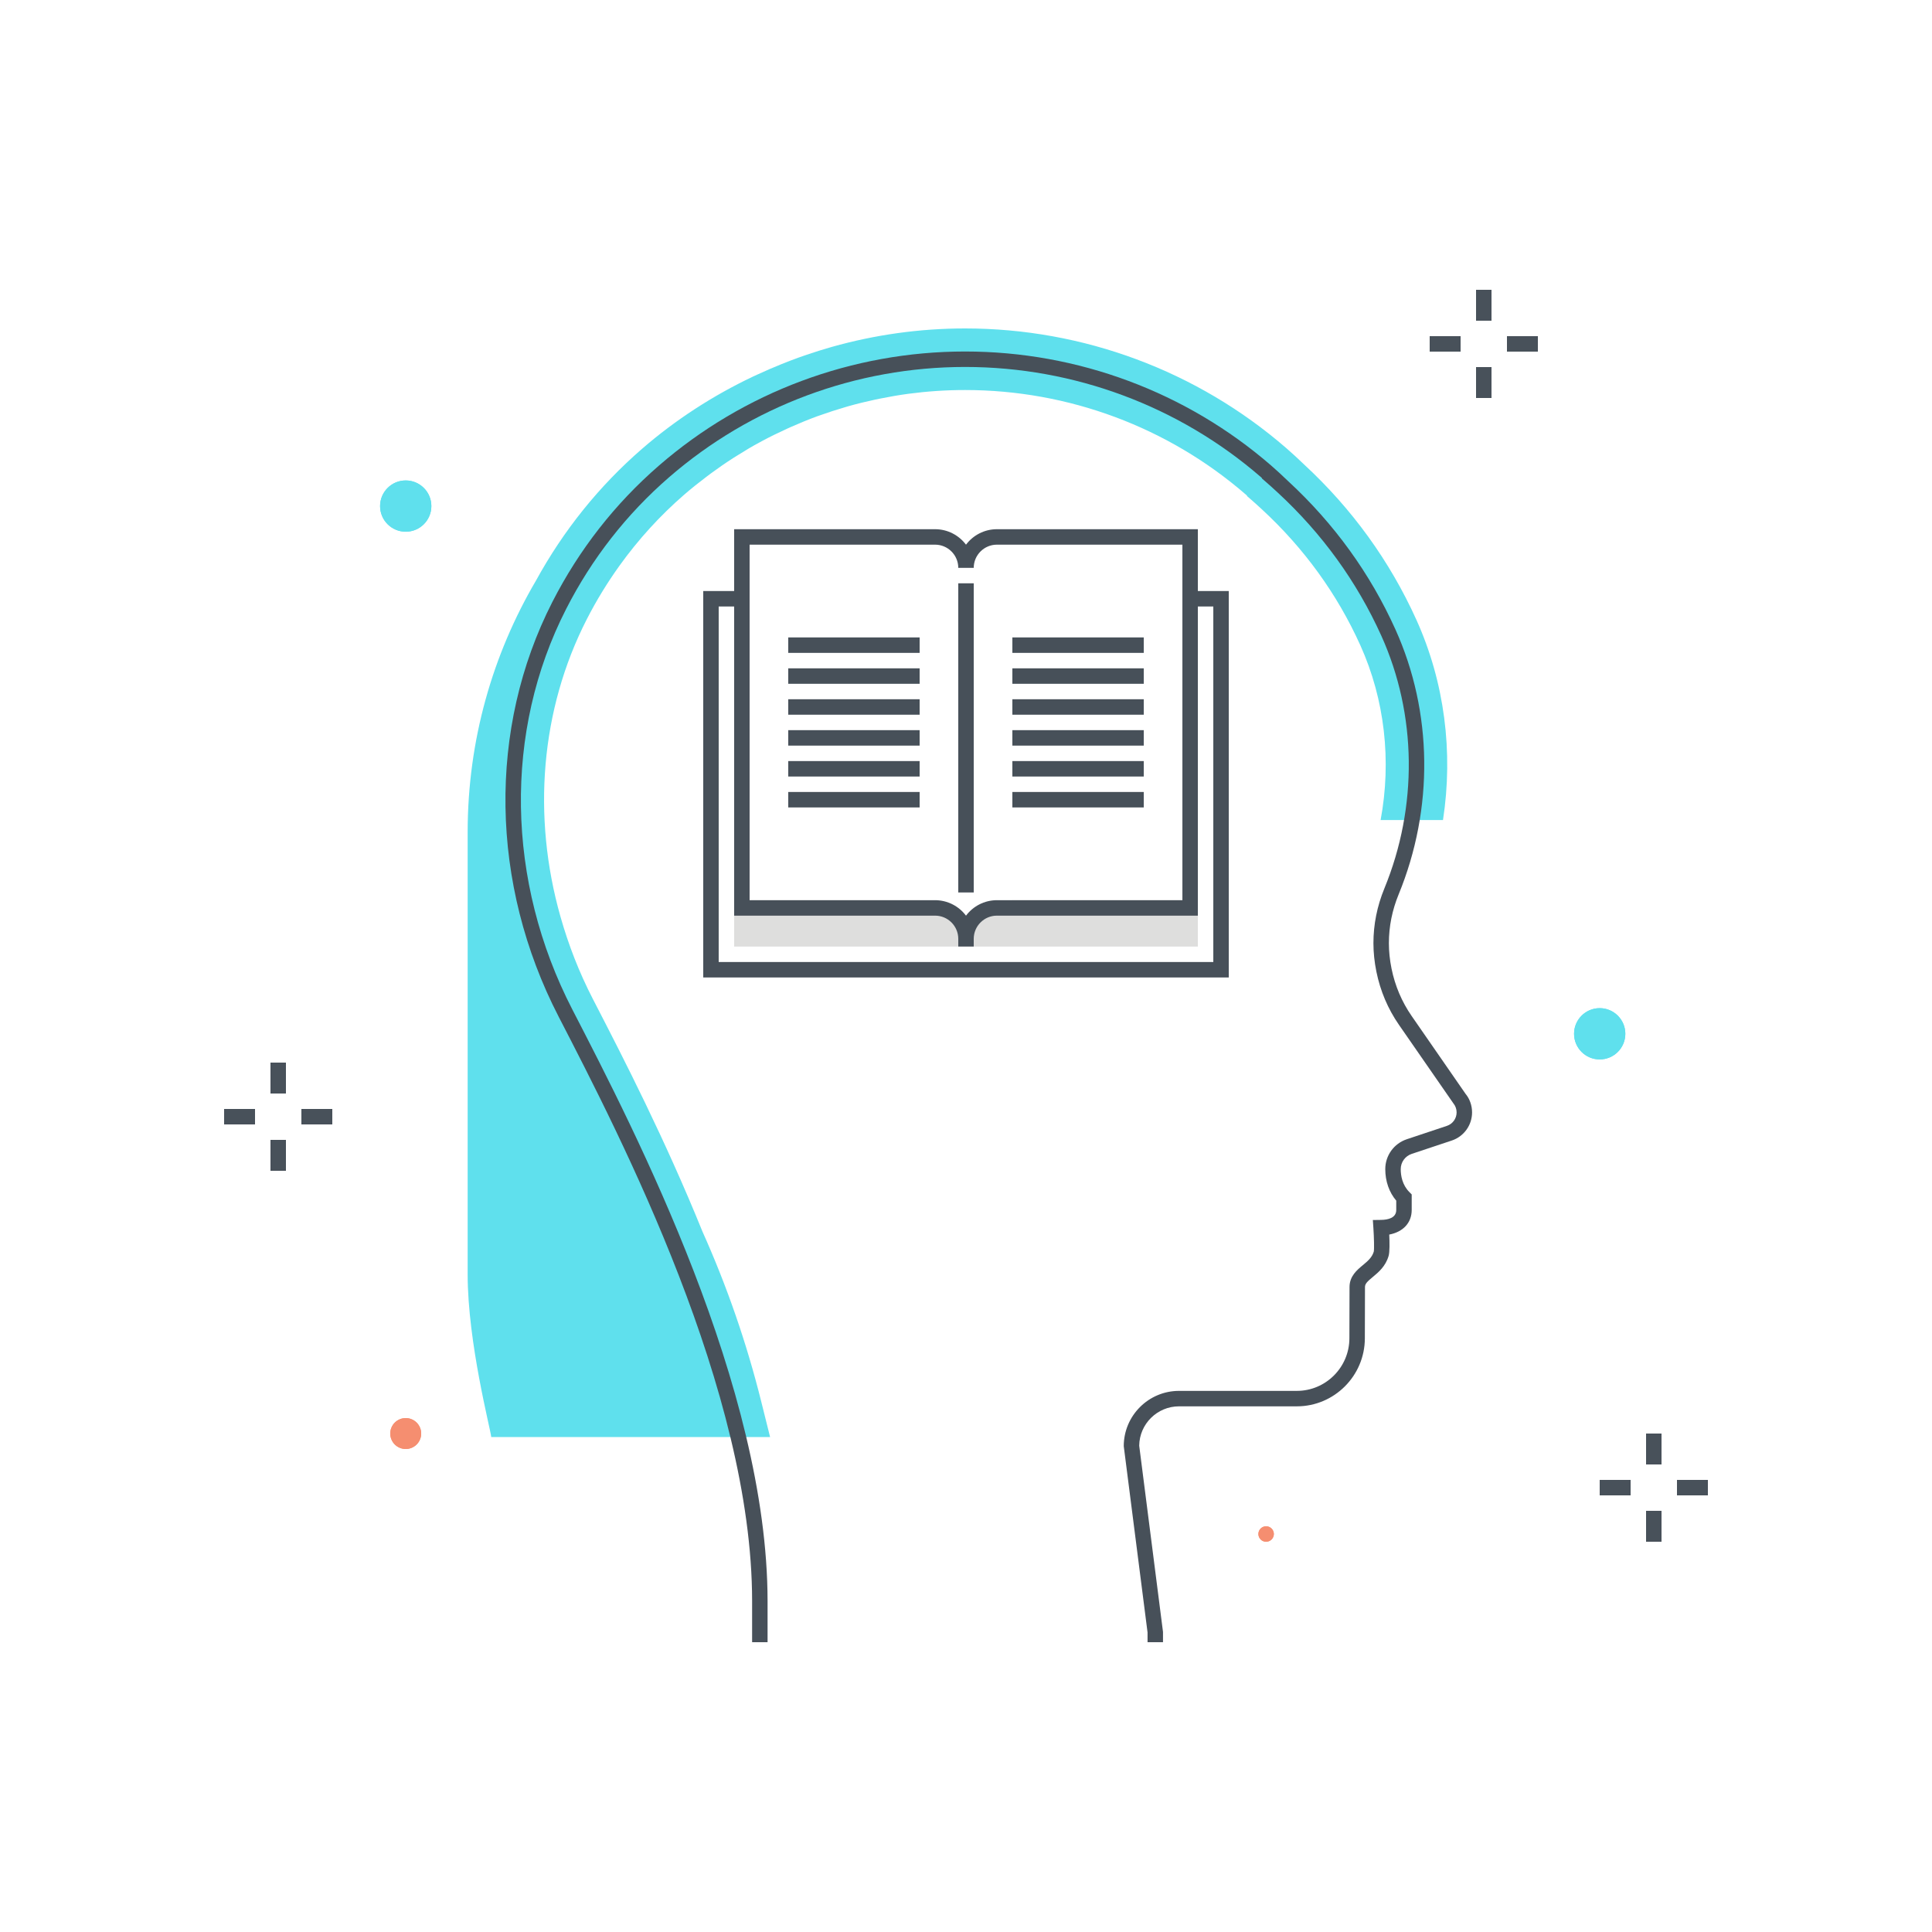 <svg xmlns="http://www.w3.org/2000/svg" width="250" height="250" viewBox="0 0 250 250">
  <g fill="none" fill-rule="evenodd">
    <path fill="#5FE0ED" d="M183.284,80.209 C179.854,72.617 174.966,65.854 168.753,60.107 C168.001,59.384 167.235,58.672 166.441,57.984 C154.929,47.999 140.17,42.5 124.881,42.5 C119.006,42.5 113.21,43.32 107.645,44.887 C107.619,44.894 107.593,44.903 107.567,44.91 C106.484,45.216 105.411,45.557 104.347,45.92 C103.999,46.038 103.653,46.158 103.308,46.281 C102.566,46.549 101.831,46.834 101.1,47.129 C100.072,47.539 99.059,47.982 98.054,48.446 C97.842,48.545 97.627,48.637 97.416,48.738 C92.273,51.182 87.437,54.298 83.075,58.081 C77.511,62.907 72.913,68.639 69.362,75.118 C63.748,84.672 60.515,95.794 60.515,107.677 L60.515,164.911 C60.515,173.754 63.506,185.051 63.566,185.954 L99.65,185.954 L98.487,181.297 C96.611,173.78 94.073,166.445 90.904,159.375 C86.056,147.415 80.661,136.909 76.951,129.724 C76.874,129.576 76.795,129.42 76.72,129.275 C74.936,125.822 73.552,122.242 72.521,118.605 C68.841,105.615 69.942,91.852 75.919,80.153 C77.169,77.704 78.596,75.38 80.177,73.178 C82.598,69.81 85.391,66.737 88.543,64.003 C89.467,63.202 90.422,62.445 91.392,61.71 C91.577,61.57 91.761,61.429 91.947,61.291 C92.899,60.59 93.869,59.918 94.86,59.281 C95.023,59.176 95.19,59.076 95.355,58.973 C96.316,58.37 97.284,57.775 98.288,57.247 C98.384,57.197 98.477,57.14 98.572,57.089 C99.631,56.52 100.711,55.994 101.802,55.495 C102.004,55.403 102.207,55.312 102.409,55.222 C103.505,54.738 104.613,54.283 105.737,53.87 C105.848,53.83 105.96,53.795 106.07,53.755 C107.159,53.364 108.261,53.008 109.373,52.685 C109.514,52.644 109.653,52.599 109.794,52.56 C110.951,52.234 112.121,51.949 113.299,51.698 C113.497,51.656 113.696,51.617 113.895,51.577 C115.103,51.333 116.32,51.119 117.546,50.956 C119.965,50.635 122.415,50.469 124.881,50.469 C138.252,50.469 151.157,55.275 161.219,64.004 C161.274,64.051 161.327,64.098 161.381,64.145 L161.35,64.182 C161.371,64.199 161.393,64.217 161.414,64.235 C161.427,64.247 161.441,64.258 161.454,64.269 C161.46,64.275 161.466,64.28 161.472,64.284 C161.476,64.287 161.479,64.29 161.483,64.293 C161.493,64.302 161.503,64.311 161.514,64.32 C161.531,64.334 161.547,64.348 161.564,64.363 C161.573,64.371 161.584,64.38 161.593,64.388 C162.183,64.893 162.751,65.411 163.315,65.933 C168.755,70.957 173.03,76.864 176.021,83.488 C179.197,90.525 180.076,98.457 178.65,106.113 L186.722,106.113 C188.074,97.323 186.931,88.287 183.284,80.209"/>
    <path fill="#475059" d="M99.323,212.5 L97.323,212.5 L97.323,207.188 C97.313,180.011 80.413,147.288 72.291,131.562 C63.403,114.353 63.1,94.288 71.479,77.886 C74.938,71.117 79.58,65.179 85.277,60.238 C96.246,50.724 110.311,45.484 124.881,45.484 C139.451,45.484 153.516,50.724 164.485,60.238 C165.171,60.833 165.897,61.501 166.706,62.279 C172.636,67.758 177.298,74.204 180.563,81.438 C185.391,92.131 185.544,104.632 180.983,115.736 C180.146,117.774 179.721,119.896 179.721,122.042 C179.721,123.109 179.836,124.217 180.063,125.334 C180.516,127.564 181.392,129.628 182.666,131.468 L189.649,141.552 C190.169,142.17 190.485,143.043 190.485,143.94 C190.485,145.597 189.429,147.061 187.858,147.585 L182.674,149.313 C181.825,149.596 181.254,150.388 181.254,151.283 C181.254,152.129 181.45,153.333 182.382,154.265 L182.674,154.558 L182.674,156.569 C182.674,158.231 181.563,159.411 179.768,159.753 C179.816,160.796 179.833,162.011 179.687,162.511 C179.294,163.866 178.374,164.63 177.633,165.245 C176.92,165.836 176.629,166.12 176.628,166.544 L176.611,173.19 C176.598,178.036 172.651,181.979 167.813,181.979 L152.567,181.979 C149.745,181.979 147.446,184.258 147.413,187.072 L150.492,211.171 L150.492,212.499 L148.492,212.499 L148.492,211.234 L145.413,187.133 C145.413,183.188 148.622,179.979 152.567,179.979 L167.813,179.979 C171.551,179.979 174.601,176.931 174.611,173.184 L174.628,166.536 C174.634,165.135 175.589,164.343 176.356,163.706 C176.967,163.198 177.545,162.719 177.767,161.954 C177.835,161.64 177.798,160.128 177.717,158.922 L177.646,157.87 L178.701,157.855 C179.601,157.843 180.674,157.609 180.674,156.569 L180.674,155.362 C179.755,154.285 179.254,152.854 179.254,151.283 C179.254,149.525 180.375,147.971 182.042,147.416 L187.226,145.688 C187.979,145.437 188.485,144.734 188.485,143.94 C188.485,143.51 188.333,143.091 188.058,142.761 L181.021,132.607 C179.592,130.542 178.61,128.229 178.104,125.732 C177.85,124.484 177.721,123.243 177.721,122.042 C177.721,119.634 178.196,117.257 179.133,114.976 C183.486,104.379 183.343,92.455 178.74,82.261 C175.584,75.27 171.076,69.039 165.341,63.741 C164.748,63.193 164.15,62.649 163.532,62.119 C163.523,62.112 163.515,62.104 163.506,62.098 C163.428,62.031 163.349,61.964 163.271,61.897 L163.302,61.86 C163.26,61.823 163.217,61.786 163.175,61.749 C152.569,52.55 138.97,47.484 124.881,47.484 C110.792,47.484 97.192,52.55 86.587,61.749 C81.085,66.521 76.601,72.256 73.261,78.796 C65.174,94.624 65.476,114.007 74.068,130.644 C82.262,146.51 99.313,179.525 99.323,207.187 L99.323,212.5"/>
    <polyline fill="#DEDEDD" points="155.002 122.484 94.999 122.484 94.999 116.484 118.999 116.484 125 118.984 131.001 116.484 155.002 116.484 155.002 122.484"/>
    <path fill="#475059" d="M96.998,116.484 L121,116.484 C122.634,116.484 124.087,117.272 125,118.487 C125.913,117.272 127.366,116.484 129,116.484 L153.002,116.484 L153.002,70.479 L129,70.479 C127.346,70.479 126,71.825 126,73.479 L124,73.479 C124,71.825 122.654,70.479 121,70.479 L96.998,70.479 L96.998,116.484 Z M126,121.484 L124,121.484 C124,119.83 122.654,118.484 121,118.484 L94.998,118.484 L94.998,68.479 L121,68.479 C122.634,68.479 124.087,69.267 125,70.482 C125.913,69.267 127.366,68.479 129,68.479 L155.002,68.479 L155.002,118.484 L129,118.484 C127.346,118.484 126,119.83 126,121.484 Z"/>
    <polyline fill="#475059" points="159.002 126.484 90.998 126.484 90.998 76.479 95.998 76.479 95.998 78.479 92.998 78.479 92.998 124.484 157.002 124.484 157.002 78.479 154.002 78.479 154.002 76.479 159.002 76.479 159.002 126.484"/>
    <polygon fill="#475059" points="124 122.481 126 122.481 126 120.484 124 120.484"/>
    <polygon fill="#475059" points="124 115.484 126 115.484 126 75.479 124 75.479"/>
    <polygon fill="#475059" points="101.998 84.482 119 84.482 119 82.482 101.998 82.482"/>
    <polygon fill="#475059" points="101.998 88.482 119 88.482 119 86.482 101.998 86.482"/>
    <polygon fill="#475059" points="101.998 92.482 119 92.482 119 90.482 101.998 90.482"/>
    <polygon fill="#475059" points="101.998 96.482 119 96.482 119 94.482 101.998 94.482"/>
    <polygon fill="#475059" points="101.998 100.482 119 100.482 119 98.482 101.998 98.482"/>
    <polygon fill="#475059" points="101.998 104.482 119 104.482 119 102.482 101.998 102.482"/>
    <polygon fill="#475059" points="131 84.482 148.002 84.482 148.002 82.482 131 82.482"/>
    <polygon fill="#475059" points="131 88.482 148.002 88.482 148.002 86.482 131 86.482"/>
    <polygon fill="#475059" points="131 92.482 148.002 92.482 148.002 90.482 131 90.482"/>
    <polygon fill="#475059" points="131 96.482 148.002 96.482 148.002 94.482 131 94.482"/>
    <polygon fill="#475059" points="131 100.482 148.002 100.482 148.002 98.482 131 98.482"/>
    <polygon fill="#475059" points="131 104.482 148.002 104.482 148.002 102.482 131 102.482"/>
    <polygon fill="#48515A" points="213 189.5 215 189.5 215 185.5 213 185.5"/>
    <polygon fill="#48515A" points="213 199.5 215 199.5 215 195.5 213 195.5"/>
    <polygon fill="#48515A" points="217 193.5 221 193.5 221 191.5 217 191.5"/>
    <polygon fill="#48515A" points="207 193.5 211 193.5 211 191.5 207 191.5"/>
    <polygon fill="#48515A" points="35 141.5 37 141.5 37 137.5 35 137.5"/>
    <polygon fill="#48515A" points="35 151.5 37 151.5 37 147.5 35 147.5"/>
    <polygon fill="#48515A" points="39 145.5 43 145.5 43 143.5 39 143.5"/>
    <polygon fill="#48515A" points="29 145.5 33 145.5 33 143.5 29 143.5"/>
    <polygon fill="#48515A" points="191 41.5 193 41.5 193 37.5 191 37.5"/>
    <polygon fill="#48515A" points="191 51.5 193 51.5 193 47.5 191 47.5"/>
    <polygon fill="#48515A" points="195 45.5 199 45.5 199 43.5 195 43.5"/>
    <polygon fill="#48515A" points="185 45.5 189 45.5 189 43.5 185 43.5"/>
    <path fill="#5FE0ED" d="M210.317 133.773C210.317 135.605 208.832 137.09 207 137.09 205.168 137.09 203.683 135.605 203.683 133.773 203.683 131.941 205.168 130.455 207 130.455 208.832 130.455 210.317 131.941 210.317 133.773M55.817 65.487C55.817 67.319 54.332 68.804 52.5 68.804 50.668 68.804 49.183 67.319 49.183 65.487 49.183 63.655 50.668 62.17 52.5 62.17 54.332 62.17 55.817 63.655 55.817 65.487"/>
    <path fill="#F58E70" d="M164.835 198.5C164.835 199.052 164.387 199.5 163.835 199.5 163.282 199.5 162.835 199.052 162.835 198.5 162.835 197.948 163.282 197.5 163.835 197.5 164.387 197.5 164.835 197.948 164.835 198.5M54.5 185.5C54.5 186.605 53.605 187.5 52.5 187.5 51.395 187.5 50.5 186.605 50.5 185.5 50.5 184.395 51.395 183.5 52.5 183.5 53.605 183.5 54.5 184.395 54.5 185.5"/>
    <path fill="#5FE0ED" d="M210.317 133.773C210.317 135.605 208.832 137.09 207 137.09 205.168 137.09 203.683 135.605 203.683 133.773 203.683 131.941 205.168 130.455 207 130.455 208.832 130.455 210.317 131.941 210.317 133.773M55.817 65.487C55.817 67.319 54.332 68.804 52.5 68.804 50.668 68.804 49.183 67.319 49.183 65.487 49.183 63.655 50.668 62.17 52.5 62.17 54.332 62.17 55.817 63.655 55.817 65.487"/>
    <path fill="#F58E70" d="M164.835 198.5C164.835 199.052 164.387 199.5 163.835 199.5 163.282 199.5 162.835 199.052 162.835 198.5 162.835 197.948 163.282 197.5 163.835 197.5 164.387 197.5 164.835 197.948 164.835 198.5M54.5 185.5C54.5 186.605 53.605 187.5 52.5 187.5 51.395 187.5 50.5 186.605 50.5 185.5 50.5 184.395 51.395 183.5 52.5 183.5 53.605 183.5 54.5 184.395 54.5 185.5"/>
  </g>
</svg>
